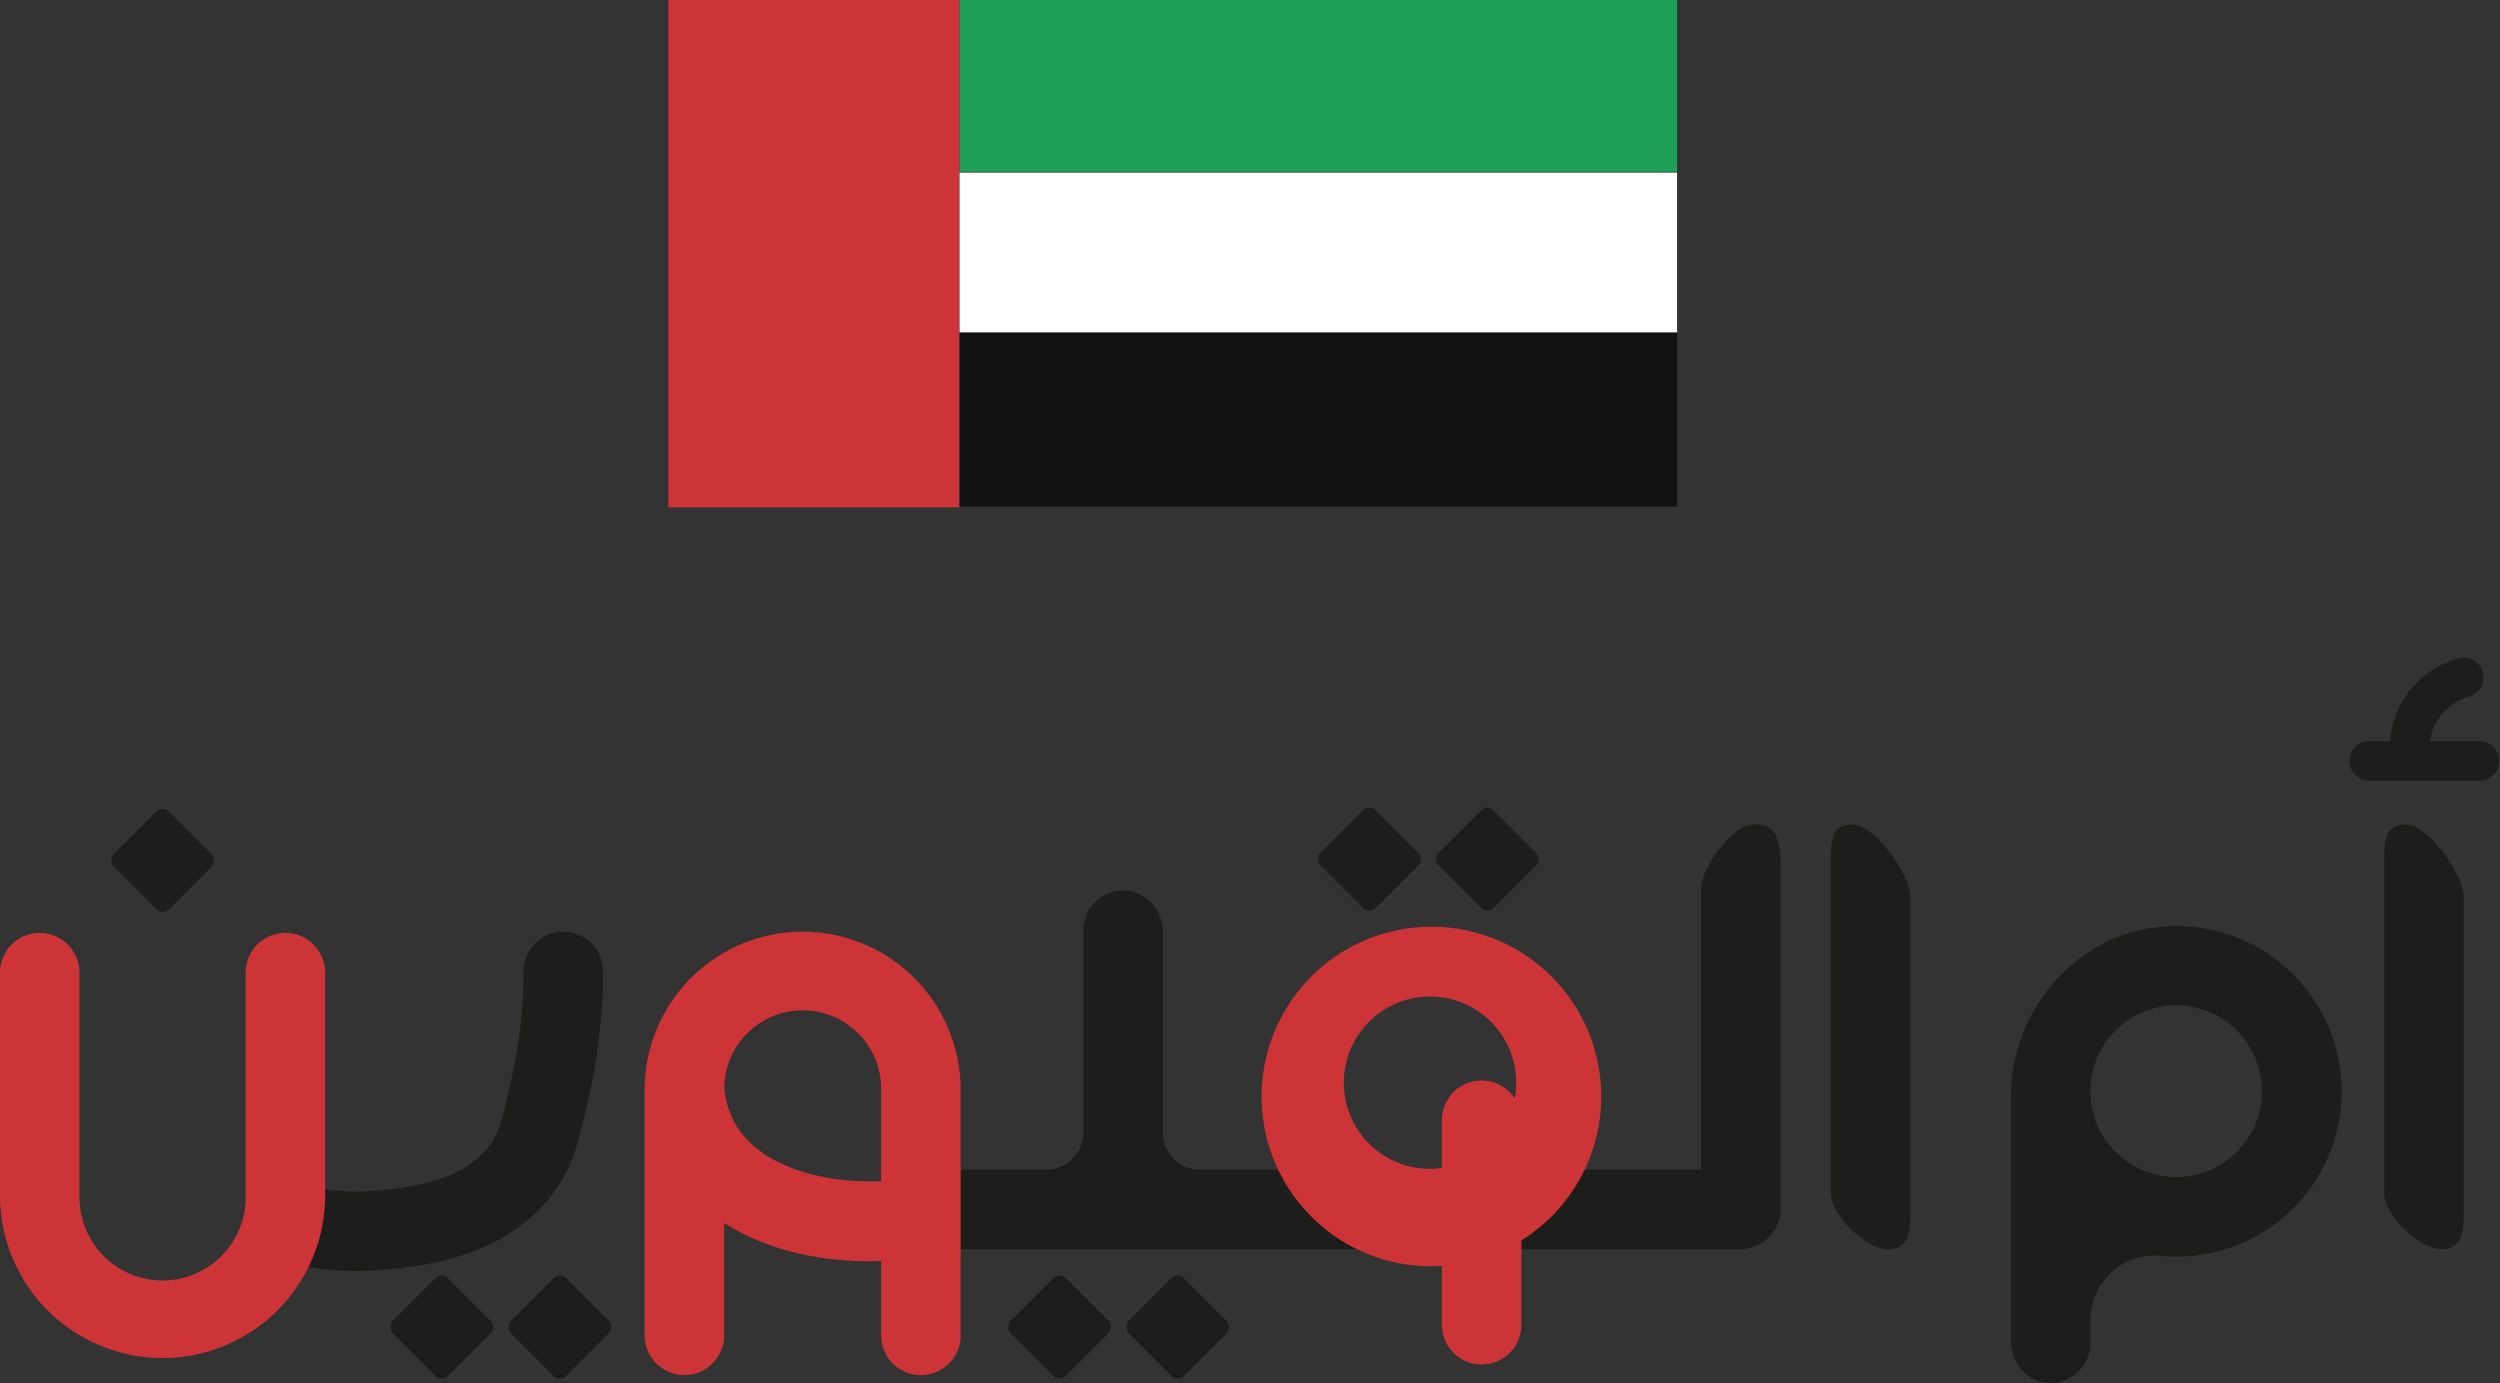 <svg id="Layer_1" data-name="Layer 1" xmlns="http://www.w3.org/2000/svg" viewBox="0 0 578.43 319.98"><rect x="0" y="0" width="578.43" height="319.98" fill="#333333" stroke="none"/><defs><style>.cls-1{fill:#1d1d1b;}.cls-2{fill:#cc3438;}.cls-3{fill:#1fa058;}.cls-4{fill:#111112;}.cls-5{fill:#fff;}</style></defs><path class="cls-1" d="M93.16,343.24a69.3,69.3,0,0,1-18.83-2.63,9.19,9.19,0,1,1,5-17.7A50.55,50.55,0,0,0,98,324.62l.49-.05c6.69-.65,19.16-1.87,25.56-10.31,2.26-3,3.11-6.46,5.22-16.09a113.49,113.49,0,0,0,2.66-24.27,9.19,9.19,0,0,1,9.19-9.18h0a9.19,9.19,0,0,1,9.19,9.2,132.51,132.51,0,0,1-3.08,28.19c-2.32,10.55-3.72,16.9-8.54,23.26-11.25,14.86-30.3,16.71-38.43,17.5l-.48.05Q96.45,343.24,93.16,343.24Z" transform="translate(-10.79 -49.16)"/><path class="cls-2" d="M48.4,363.37a37.65,37.65,0,0,1-37.61-37.61V273.91a9.2,9.2,0,0,1,18.39,0v51.85a19.23,19.23,0,1,0,38.45,0V273.91a9.2,9.2,0,0,1,18.39,0v51.85A37.66,37.66,0,0,1,48.4,363.37Z" transform="translate(-10.79 -49.16)"/><path class="cls-1" d="M512.1,263.48c-20.49,1.15-36.05,19.06-36.05,39.57v56.4c0,4.58,3.13,8.83,7.65,9.56a9.2,9.2,0,0,0,10.74-9.07v-5.21c0-8.74,7.42-15.87,16.11-15a39,39,0,0,0,12.59-.83,38.25,38.25,0,0,0-11-75.41Zm2.19,58a19.85,19.85,0,1,1,19.85-19.85A19.87,19.87,0,0,1,514.29,321.51Z" transform="translate(-10.79 -49.16)"/><path class="cls-1" d="M575.57,338.18c-5.08,0-13.14-7.94-13.14-13V249.11c0-5.08-.09-9.2,5-9.2s13.39,11.58,13.39,16.65V329C580.81,334.07,580.65,338.18,575.57,338.18Z" transform="translate(-10.79 -49.16)"/><path class="cls-1" d="M447.54,338.18c-5.08,0-13.15-7.94-13.15-13V249.11c0-5.08-.08-9.2,5-9.2s13.4,11.58,13.4,16.65V329C452.78,334.07,452.61,338.18,447.54,338.18Z" transform="translate(-10.79 -49.16)"/><path class="cls-1" d="M415.8,240c-4.52.74-11.42,10-11.42,14.61V319.8H288.5a8.66,8.66,0,0,1-8.66-8.66V264.89c0-4.58-3.13-8.82-7.65-9.56a9.2,9.2,0,0,0-10.74,9.07v46.74a8.66,8.66,0,0,1-8.66,8.66H226.42c-4.58,0-8.82,3.12-9.56,7.65a9.2,9.2,0,0,0,9.07,10.73H413.39a9.38,9.38,0,0,0,9.38-9.38V249.11C422.77,243.53,421.56,239.1,415.8,240Z" transform="translate(-10.79 -49.16)"/><path class="cls-2" d="M381.27,302.87A39.29,39.29,0,1,0,342,342.16c.81,0,1.6-.08,2.4-.12v13.32a9.2,9.2,0,1,0,18.39,0v-19.2A39.21,39.21,0,0,0,381.27,302.87ZM342,319.6a19.94,19.94,0,1,1,19.26-16.31,9.19,9.19,0,0,0-16.86,5.06v11A21.2,21.2,0,0,1,342,319.6Z" transform="translate(-10.79 -49.16)"/><path class="cls-2" d="M196.5,264.72a36.6,36.6,0,0,0-36.56,36.56v57.14a9.2,9.2,0,0,0,18.39,0v-26.3c9,5.75,20.61,8.86,33.75,8.86.85,0,1.73-.08,2.59-.1v17.54a9.2,9.2,0,0,0,18.39,0V301.28A36.6,36.6,0,0,0,196.5,264.72Zm-15.56,44.55a21,21,0,0,1-2.57-8.39,18.15,18.15,0,0,1,36.3.4v21.19C199.13,323,186.07,318.08,180.94,309.27Z" transform="translate(-10.79 -49.16)"/><path class="cls-1" d="M584.62,220.63H573.05a11.91,11.91,0,0,1,1.84-5.12,12.57,12.57,0,0,1,7.13-5.15,4.6,4.6,0,0,0-2.41-8.88,22,22,0,0,0-12.41,9,21.37,21.37,0,0,0-3.41,10.15H559.2a4.6,4.6,0,1,0,0,9.19h25.42a4.6,4.6,0,0,0,0-9.19Z" transform="translate(-10.79 -49.16)"/><rect class="cls-1" x="345.9" y="238.94" width="18.04" height="18.04" rx="2" transform="translate(268.5 -227.5) rotate(45)"/><rect class="cls-1" x="318.57" y="238.94" width="18.04" height="18.04" rx="2" transform="translate(260.5 -208.18) rotate(45)"/><rect class="cls-1" x="274.24" y="347.19" width="18.04" height="18.04" rx="2" transform="translate(324.06 -145.12) rotate(45)"/><rect class="cls-1" x="246.91" y="347.19" width="18.04" height="18.04" rx="2" transform="translate(316.06 -125.8) rotate(45)"/><rect class="cls-1" x="131.3" y="347.19" width="18.04" height="18.04" rx="2" transform="translate(282.2 -44.05) rotate(45)"/><rect class="cls-1" x="103.97" y="347.19" width="18.04" height="18.04" rx="2" transform="translate(274.19 -24.73) rotate(45)"/><rect class="cls-1" x="39.38" y="239.23" width="18.04" height="18.04" rx="2" transform="translate(178.93 -10.68) rotate(45)"/><rect class="cls-3" x="222.02" width="166" height="39.75"/><rect class="cls-2" x="154.63" width="67.39" height="117.4"/><rect class="cls-4" x="222.02" y="77.07" width="166" height="40.13"/><rect class="cls-5" x="222.02" y="39.94" width="166" height="36.94"/></svg>